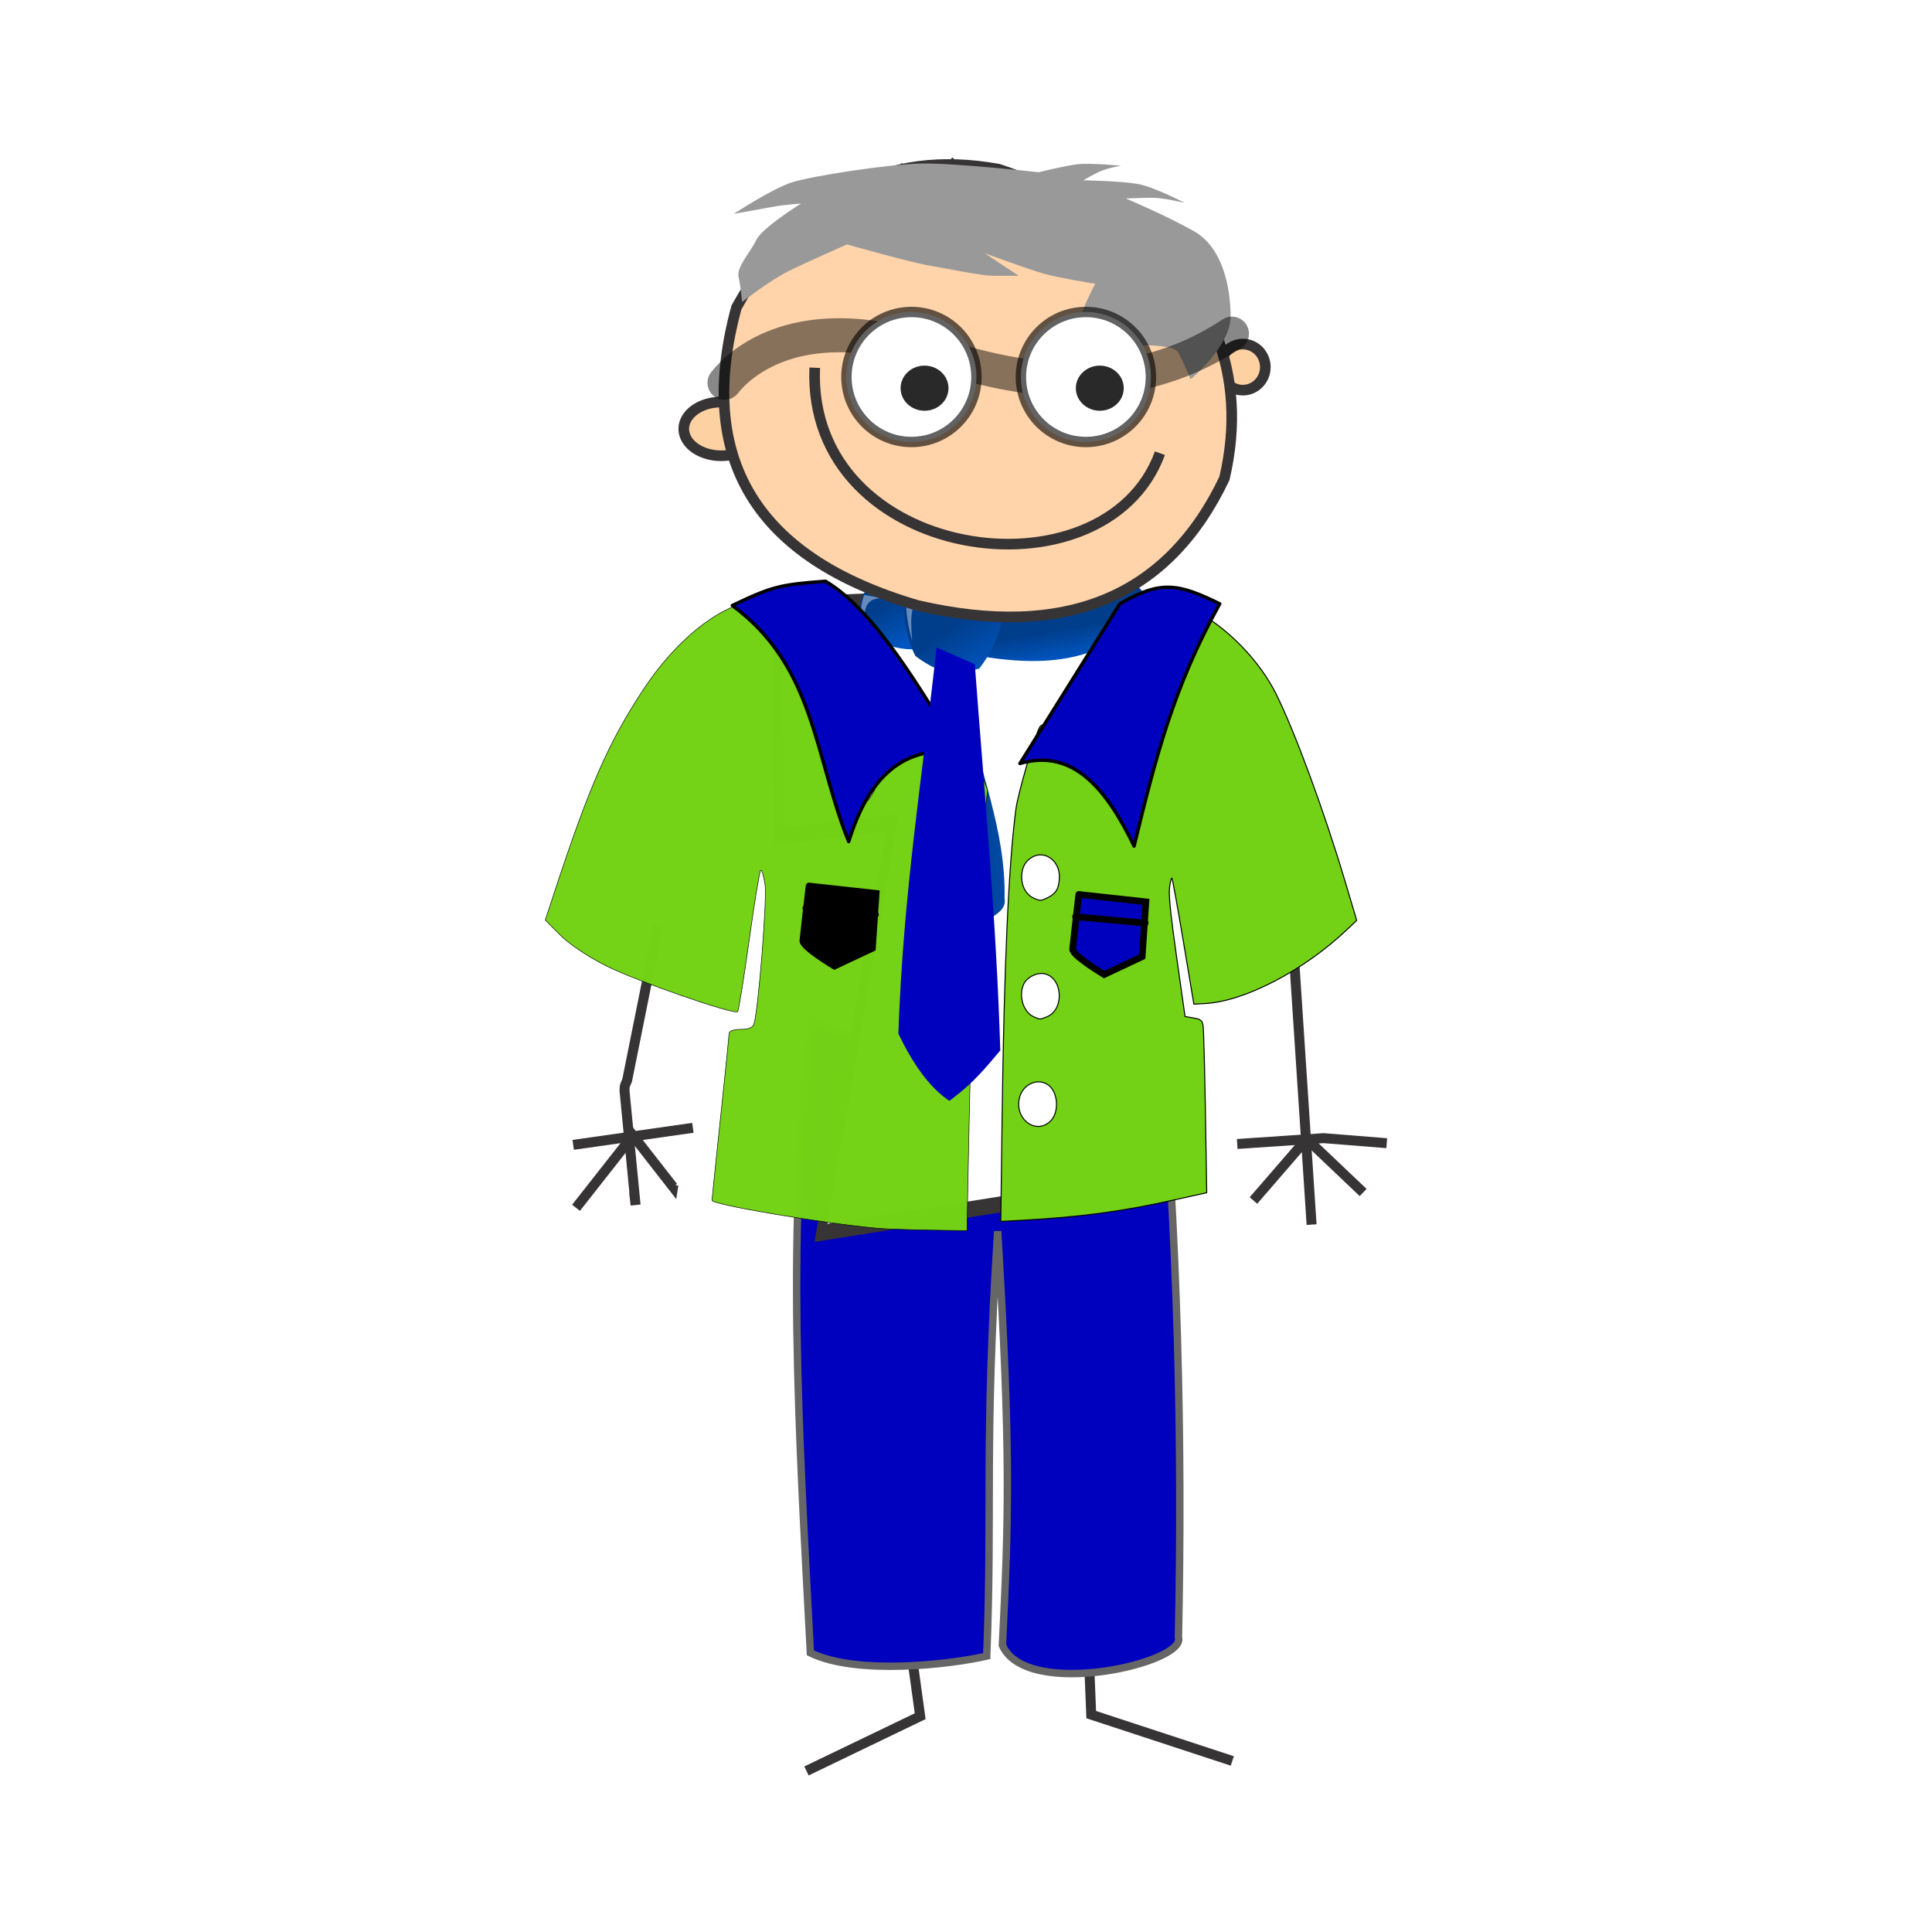 <svg:svg xmlns:ns1="http://www.w3.org/1999/xlink" xmlns:svg="http://www.w3.org/2000/svg" height="572.992" viewBox="-155.05 -39.71 572.992 572.992" width="572.992">
 <svg:defs>
  <svg:linearGradient id="imagebot_170">
   <svg:stop id="imagebot_182" offset="0" stop-color="rgb(0, 0, 0)" />
   <svg:stop id="imagebot_181" offset="1" stop-color="rgb(0, 0, 0)" />
  </svg:linearGradient>
  <svg:radialGradient cx="225.495" cy="345.812" fx="225.495" fy="345.812" gradientTransform="matrix(1 0 0 1 75.528 18.04)" gradientUnits="userSpaceOnUse" id="imagebot_165" r="38.553" ns1:href="#imagebot_170" />
  <svg:linearGradient id="imagebot_404">
   <svg:stop id="imagebot_406" offset="0" stop-color="rgb(0, 62, 140)" />
   <svg:stop id="imagebot_405" offset="1" stop-color="rgb(0, 98, 219)" />
  </svg:linearGradient>
  <svg:linearGradient id="imagebot_387" x1="-0" x2="3.072" y1="0.73" y2="0.715" ns1:href="#imagebot_404" />
  <svg:linearGradient id="imagebot_379" x1="0.403" x2="0.888" y1="0.5" y2="1.195" ns1:href="#imagebot_404" />
  <svg:linearGradient id="imagebot_383" x1="0.493" x2="0.654" y1="0.542" y2="1" ns1:href="#imagebot_404" />
  <svg:linearGradient id="imagebot_381" x1="0.368" x2="0.973" y1="0.23" y2="1.117" ns1:href="#imagebot_404" />
  <svg:linearGradient id="imagebot_389" x1="0.711" x2="0.519" y1="1.591" y2="-0.864" ns1:href="#imagebot_404" />
  <svg:filter height="1.247" id="imagebot_369" width="1.46" x="-0.23" y="-0.123">
   <svg:feGaussianBlur id="imagebot_397" stdDeviation="0.234" />
  </svg:filter>
  <svg:filter height="1.46" id="imagebot_367" width="1.547" x="-0.273" y="-0.23">
   <svg:feGaussianBlur id="imagebot_396" stdDeviation="0.234" />
  </svg:filter>
  <svg:filter height="1.082" id="imagebot_365" width="1.318" x="-0.159" y="-0.041">
   <svg:feGaussianBlur id="imagebot_395" stdDeviation="0.234" />
  </svg:filter>
 </svg:defs>
 <svg:g id="imagebot_36" label="Capa 1">
  <svg:title label="Capa 1" />
  <svg:polyline clip-rule="evenodd" fill="none" fill-rule="evenodd" id="imagebot_68" label="Capa 1" points="30.435,74.066 36.705,71.047 34.847,57.578" stroke="rgb(55, 52, 53)" stroke-width="0.549" transform="translate(0 9.51007e-7) matrix(5.378 0 0 5.378 -79.544 87.191)" />
  <svg:polyline clip-rule="evenodd" fill="none" fill-rule="evenodd" id="imagebot_67" label="Capa 1" points="23.584,58.971 23.044,72.413 15.264,74.967" stroke="rgb(55, 52, 53)" stroke-width="0.549" transform="translate(0 9.51007e-7) matrix(-5.378 0 0 5.378 292.514 79.378)" />
  <svg:path d="M 85.908 263.025 C 77.87 322.591 81.876 385.312 85.298 450.504 C 99.273 457.268 127.22 453.849 137.591 451.452 C 139.327 407.186 136.797 388.968 140.839 325.456 C 144.809 391.415 144.065 411.095 142.241 448.27 C 149.418 464.534 197.019 453.422 194.447 445.885 C 195.672 388.391 194.331 327.747 188.649 261.777 C 152.342 279.014 95.125 269.493 85.908 263.025 z" fill="#0000bf" fill-rule="evenodd" id="imagebot_66" label="Capa 1" stroke="#666666" stroke-miterlimit="4" stroke-width="2.2" />
  <svg:polygon clip-rule="evenodd" fill="#ffffff" fill-rule="evenodd" id="imagebot_65" label="Capa 1" points="17.546,47.128 21.726,33.078 15.108,33.542 14.992,25.646 23.7,25.414 24.629,22.86 32.641,22.627 32.757,25.298 41.582,27.156 40.537,34.239 35.776,33.775 39.143,45.27 38.795,45.154" stroke="#373435" stroke-width="0.549" transform="translate(213.957 113.446) matrix(5.072 0 0 8.662 -214.525 -195.73)" />
  <svg:g display="inline" id="imagebot_62" label="hi" transform="matrix(2.654 0 0 2.654 -24.083 22.623)" />
  <svg:line clip-rule="evenodd" fill="none" fill-rule="evenodd" id="imagebot_58" label="Capa 1" stroke="rgb(55, 52, 53)" stroke-width="0.549" transform="rotate(73.884 231.352 284.16) matrix(5.378 0 0 5.378 -23.294 116.566)" x1="40.188" x2="54.508" y1="29.594" y2="32.73" />
  <svg:polyline clip-rule="evenodd" fill="none" fill-rule="evenodd" id="imagebot_57" label="Capa 1" points="53.774,29.246 50.338,31.817 53.193,35.284" stroke="rgb(55, 52, 53)" stroke-width="0.549" transform="rotate(80.34 231.672 307.592) matrix(5.378 0 0 5.378 -48.294 134.066)" />
  <svg:polyline clip-rule="evenodd" fill="none" fill-rule="evenodd" id="imagebot_56" label="Capa 1" points="51.219,28.433 50.338,31.817 49.826,36.561" stroke="rgb(55, 52, 53)" stroke-width="0.549" transform="rotate(79.973 234.051 299.466) matrix(5.378 0 0 5.378 -37.669 124.691)" />
  <svg:path clip-rule="evenodd" d="M9.365,26.882L0.773,25.605C0.351,25.464 0.547,25.489 0.192,25.489L-6.073,26.418L-5.381,26.302" fill="none" fill-rule="evenodd" id="imagebot_55" label="Capa 1" stroke="rgb(55, 52, 53)" stroke-width="0.549" transform="rotate(272.902 34.31 276.147) matrix(5.378 0 0 5.378 25.456 135.316)" />
  <svg:polyline clip-rule="evenodd" fill="none" fill-rule="evenodd" id="imagebot_54" label="Capa 1" points="0.134,23.905 4.564,26.383 2.103,29.014 2.219,29.014" stroke="rgb(55, 52, 53)" stroke-width="0.549" transform="rotate(278.953 31.215 308.868) matrix(5.378 0 0 5.378 18.581 166.566)" />
  <svg:line clip-rule="evenodd" fill="none" fill-rule="evenodd" id="imagebot_53" label="Capa 1" stroke="rgb(55, 52, 53)" stroke-width="0.549" transform="rotate(74.896 32.691 297.307) matrix(5.378 0 0 5.378 7.331 156.566)" x1="5.122" x2="4.309" y1="22.86" y2="29.478" />
  <svg:line clip-rule="evenodd" fill="none" fill-rule="evenodd" id="imagebot_52" label="Capa 1" stroke="rgb(55, 52, 53)" stroke-width="0.274" transform="translate(0 9.51007e-7) matrix(5.378 0 0 5.378 -20.169 21.566)" x1="21.726" x2="23.7" y1="33.078" y2="25.414" />
  <svg:line clip-rule="evenodd" fill="none" fill-rule="evenodd" id="imagebot_51" label="Capa 1" stroke="rgb(55, 52, 53)" stroke-width="0.274" transform="translate(0 9.51007e-7) matrix(5.378 0 0 5.378 -7.669 16.878)" x1="35.776" x2="32.757" y1="33.775" y2="25.298" />
  <svg:ellipse clip-rule="evenodd" cx="218.191" cy="142.669" fill="rgb(253, 209, 161)" fill-rule="evenodd" id="imagebot_49" label="Capa 1" rx="31.054" ry="22.32" stroke="rgb(55, 52, 53)" stroke-width="8.826" transform="translate(17.5 -10) matrix(0.357 0 0 0.357 -36.569 46.557)" />
  <svg:ellipse clip-rule="evenodd" cx="620.088" cy="299.677" fill="rgb(253, 209, 161)" fill-rule="evenodd" id="imagebot_48" label="Capa 1" rx="18.683" ry="19.148" stroke="rgb(55, 52, 53)" stroke-width="8.826" transform="translate(5 -2.5) matrix(0.357 0 0 0.357 -12.819 -35.318)" />

  <svg:path d="M11.129,5.383C22.857,1.937 28.642,4.051 36,4.247L36.95,7.514C27.444,6.326 16.988,6.683 11.878,9.295L11.129,5.383z" fill="url(#imagebot_389)" id="imagebot_388" stroke-width="1px" transform="matrix(3.179 0 0 3.179 66.217 118.682)" />
  <svg:path d="M20.553,16.13C21.782,22.061 24.24,27.684 24.117,33.953C24.361,35.233 22.857,35.639 22.095,36.415L19.364,17.318L20.553,16.13z" fill="url(#imagebot_387)" id="imagebot_386" stroke-width="1px" transform="matrix(3.179 0 0 3.179 66.217 118.682)" />
  <svg:path d="M21.741,11.377C28.87,12.565 32.435,11.377 36,9C38.377,7.812 38.647,7.048 36,4.247C30.455,8.604 28.87,7.812 22.929,7.812L21.741,11.377z" fill="url(#imagebot_383)" id="imagebot_382" stroke-width="1px" transform="matrix(3.179 0 0 3.179 66.217 118.682)" />
  <svg:path d="M16.012,5.931C14.738,6.34 11.047,5.435 11.047,5.435C10.555,6.269 10.402,7.894 11.106,9.295C11.106,9.295 13.219,10.923 15.941,10.74C17.127,10.66 15.999,6.156 16.012,5.931z" fill="url(#imagebot_381)" id="imagebot_380" stroke-width="1px" transform="matrix(3.179 0 0 3.179 66.217 118.682)" />
  <svg:path d="M14.611,5.435C14.718,7.416 14.777,9.396 15.8,11.377C19.233,13.952 20.747,12.682 21.741,12.565C23.131,10.783 23.859,8.782 24.117,6.623C20.997,5.699 17.912,4.38 14.611,5.435z" fill="url(#imagebot_379)" id="imagebot_378" stroke-width="1px" transform="matrix(3.179 0 0 3.179 66.217 118.682)" />
  <svg:path d="M17.305,5.389C16.524,5.377 15.753,5.33 14.863,5.642C14.912,7.235 15.109,8.681 15.495,9.937C15.334,7.838 15.166,5.735 17.305,5.389z" fill="rgb(255, 255, 255)" fill-opacity="0.402" filter="url(#imagebot_369)" id="imagebot_368" stroke-dashoffset="0pt" stroke-miterlimit="4" stroke-width="1px" transform="matrix(3.179 0 0 3.179 66.217 118.682)" />
  <svg:path d="M12.8,5.979L11.032,5.684C10.598,6.8 10.753,7.445 10.863,8.126C11.194,7.222 10.906,5.946 12.8,5.979z" fill="rgb(255, 255, 255)" fill-opacity="0.402" filter="url(#imagebot_367)" id="imagebot_366" stroke-dashoffset="0pt" stroke-miterlimit="4" stroke-width="1px" transform="matrix(3.179 0 0 3.179 66.217 118.682)" />
  <svg:path d="M14.905,26.021C14.832,24.842 16.891,12.094 16.926,12.379L18.442,13.137C16.348,14.868 16.003,21.499 14.905,26.021z" fill="rgb(255, 255, 255)" fill-opacity="0.402" filter="url(#imagebot_365)" id="imagebot_364" stroke-dashoffset="0pt" stroke-miterlimit="4" stroke-width="1px" transform="matrix(3.179 0 0 3.179 66.217 118.682)" />
  <svg:path clip-rule="evenodd" d="M606.076,193.655C621.158,231.2 623.65,271.678 613.549,315.089C566.535,413.928 481.53,449.113 358.536,420.644C224.189,381.326 174.059,298.813 208.145,173.104C259.89,79.57 332.439,41.271 425.792,58.208C498.287,81.765 558.382,126.914 606.076,193.655L606.076,193.655z" fill="#ffd4aa" fill-rule="evenodd" id="imagebot_47" label="Capa 1" stroke="rgb(55, 52, 53)" stroke-width="8.826" transform="translate(0 9.51007e-7) matrix(0.357 0 0 0.357 -10.944 -10.318)" />
  <svg:path clip-rule="evenodd" d="M281.939,161.895C275.076,323.185 522.926,358.058 568.711,232.888" fill="none" fill-rule="evenodd" id="imagebot_46" label="Capa 1" stroke="rgb(55, 52, 53)" stroke-width="8.826" transform="translate(0 9.51007e-7) matrix(0.357 0 0 0.357 -14.069 11.557)" />
  <svg:path clip-rule="evenodd" d="M302.49,92.77C340.055,73.663 367.145,55.604 383.758,38.592" fill="none" fill-rule="evenodd" id="imagebot_43" label="Capa 1" stroke="rgb(55, 52, 53)" stroke-width="8.826" transform="translate(0 9.51007e-7) matrix(0.357 0 0 0.357 -23.444 -4.068)" />
  <svg:path clip-rule="evenodd" d="M371.614,85.298C392.274,68.629 410.334,51.504 425.792,33.921" fill="none" fill-rule="evenodd" id="imagebot_42" label="Capa 1" stroke="rgb(55, 52, 53)" stroke-width="8.826" transform="translate(0 9.51007e-7) matrix(0.357 0 0 0.357 -23.444 -4.068)" />
  <svg:path clip-rule="evenodd" d="M427.661,93.705C438.281,77.878 446.688,62.932 452.882,48.867" fill="none" fill-rule="evenodd" id="imagebot_41" label="Capa 1" stroke="rgb(55, 52, 53)" stroke-width="8.826" transform="translate(0 9.51007e-7) matrix(0.357 0 0 0.357 -17.194 -7.193)" />
  <svg:path clip-rule="evenodd" d="M496.785,117.991C493.005,97.3 488.334,77.995 482.773,60.077" fill="none" fill-rule="evenodd" id="imagebot_40" label="Capa 1" stroke="rgb(55, 52, 53)" stroke-width="8.826" transform="translate(0 9.51007e-7) matrix(0.357 0 0 0.357 -20.319 -7.193)" />
  <svg:path clip-rule="evenodd" d="M534.149,128.267C524.229,114.723 519.558,100.712 520.137,86.232" fill="none" fill-rule="evenodd" id="imagebot_39" label="Capa 1" stroke="rgb(55, 52, 53)" stroke-width="8.826" transform="translate(0 9.51007e-7) matrix(0.357 0 0 0.357 -17.194 -7.193)" />
  <svg:path clip-rule="evenodd" d="M566.844,139.476C560.948,129.284 558.146,118.385 558.437,106.782" fill="none" fill-rule="evenodd" id="imagebot_38" label="Capa 1" stroke="rgb(55, 52, 53)" stroke-width="8.826" transform="translate(0 9.51007e-7) matrix(0.357 0 0 0.357 -14.069 -0.943)" />

  <svg:path d="M 689.292 497.895 C 689.292 497.895 740.455 455.964 740.455 417.76 C 740.455 379.557 729.921 329.24 693.806 308.74 C 657.691 288.24 606.529 266.809 606.529 266.809 C 606.529 266.809 627.596 265.877 641.139 265.877 C 654.682 265.877 681.768 272.4 681.768 272.4 C 681.768 272.4 642.643 251.9 621.576 248.173 C 600.509 244.446 552.356 243.514 552.356 243.514 C 552.356 243.514 567.404 234.196 577.938 230.469 C 588.471 226.742 600.509 224.878 600.509 224.878 C 600.509 224.878 561.385 221.151 544.832 223.014 C 528.28 224.878 495.174 233.264 495.174 233.264 C 495.174 233.264 386.83 221.151 344.696 222.083 C 302.562 223.014 204.75 237.923 179.169 246.309 C 153.588 254.696 105.434 286.377 105.434 286.377 C 105.434 286.377 132.521 281.718 152.083 277.991 C 171.645 274.263 191.207 273.332 191.207 273.332 C 191.207 273.332 141.549 304.081 134.025 319.922 C 126.501 335.762 108.444 354.398 111.454 367.443 C 114.463 380.488 115.968 399.124 115.968 399.124 C 115.968 399.124 152.083 371.17 174.655 359.989 C 197.226 348.807 249.894 325.512 249.894 325.512 C 249.894 325.512 332.657 348.807 355.229 352.534 C 377.801 356.262 421.44 365.58 436.488 365.58 C 451.535 365.58 469.593 365.58 469.593 365.58 L 425.954 336.694 C 425.954 336.694 481.631 357.193 501.193 362.784 C 520.756 368.375 567.404 375.829 567.404 375.829 C 567.404 375.829 547.842 412.17 547.842 424.283 C 547.842 436.396 550.851 455.964 559.88 463.419 C 568.909 470.873 577.938 478.327 577.938 478.327 C 577.938 478.327 602.014 456.896 620.072 455.032 C 638.129 453.169 668.225 455.964 672.739 462.487 C 677.254 469.009 689.292 497.895 689.292 497.895 z" fill="#999999" id="imagebot_73" label="Camada 1" stroke-width="1px" transform="translate(-1.6 -1.6) matrix(0.232 0 0 0.232 39.737 -41.137)" />

  <svg:path d="M 210.315 59.251 C 168.569 86.868 122.891 64.448 110.7 61.707 C 80.69 54.961 65.203 66.963 59.823 73.813" fill="none" id="imagebot_167" label="Capa 1" opacity="0.466" stroke="#000000" stroke-linecap="round" stroke-linejoin="round" stroke-miterlimit="4" stroke-width="10.1" />
  <svg:path d="M 240.903 363.852 C 240.903 383.57 224.919 399.555 205.2 399.555 C 185.482 399.555 169.497 383.57 169.497 363.852 C 169.497 344.133 185.482 328.148 205.2 328.148 C 224.919 328.148 240.903 344.133 240.903 363.852 z" fill="rgb(255, 255, 255)" id="imagebot_166" label="Capa 1" stroke="rgb(0, 0, 0)" stroke-miterlimit="4" stroke-opacity="0.615" stroke-width="5.7" transform="matrix(0.54 0 0 0.54 4.454 -124.382)" />
  <svg:path d="M 336.725 363.852 C 336.725 383.57 320.741 399.555 301.022 399.555 C 281.304 399.555 265.319 383.57 265.319 363.852 C 265.319 344.133 281.304 328.148 301.022 328.148 C 320.741 328.148 336.725 344.133 336.725 363.852 z" fill="rgb(255, 255, 255)" id="imagebot_164" label="Capa 1" stroke="url(#imagebot_165)" stroke-miterlimit="4" stroke-opacity="0.615" stroke-width="5.7" transform="matrix(0.54 0 0 0.54 4.454 -124.382)" />
  <svg:path d="M244.286,306.539C244.286,313.284 238.481,318.753 231.32,318.753C224.159,318.753 218.354,313.284 218.354,306.539C218.354,299.793 224.159,294.324 231.32,294.324C238.481,294.324 244.286,299.793 244.286,306.539z" fill="rgb(0, 0, 0)" id="imagebot_163" label="Capa 1" opacity="0.839" transform="matrix(0.548 0 0 0.548 -7.612 -92.566)" />
  <svg:path d="M244.286,306.539C244.286,313.284 238.481,318.753 231.32,318.753C224.159,318.753 218.354,313.284 218.354,306.539C218.354,299.793 224.159,294.324 231.32,294.324C238.481,294.324 244.286,299.793 244.286,306.539z" fill="rgb(0, 0, 0)" id="imagebot_162" label="Capa 1" opacity="0.839" transform="matrix(0.548 0 0 0.548 44.364 -92.566)" />

  <svg:g display="inline" id="imagebot_465" label="hi" transform="translate(0 10) matrix(1.964 0 0 1.964 271.355 103.696)" />
  <svg:path d="M 105.186 324.576 C 89.027 323.125 56.105 317.562 56.108 316.284 C 56.109 315.944 57.247 304.965 58.636 291.886 C 60.026 278.806 61.164 267.535 61.165 266.84 C 61.166 266.074 62.537 265.575 64.64 265.575 C 67.085 265.575 68.26 265.051 68.608 263.804 C 69.953 258.987 72.482 226.818 71.849 222.594 C 71.456 219.972 70.865 218.097 70.536 218.426 C 70.206 218.755 68.658 228.196 67.096 239.406 C 65.533 250.617 64.015 260.027 63.723 260.319 C 62.703 261.34 33.817 251.291 24.809 246.781 C 19.462 244.105 13.856 240.368 11.193 237.704 L 6.665 233.177 L 9.239 225.342 C 19.648 193.653 25.407 180.504 35.762 164.786 C 45.324 150.272 57.873 140.145 68.417 138.433 C 71.7 137.901 72.295 138.245 76.606 143.172 C 83.043 150.532 86.796 158.428 91.977 175.518 C 94.422 183.584 97.075 192.006 97.871 194.232 C 99.906 199.922 102.37 199.615 104.825 193.366 C 109.42 181.667 116.177 175.747 125.499 175.253 L 130.189 175.005 L 134.024 184.795 L 137.859 194.584 L 136.511 205.54 C 134.671 220.502 133.243 250.376 132.419 291.127 L 131.728 325.28 L 120.481 325.11 C 114.295 325.016 107.413 324.776 105.186 324.576 L 105.186 324.576 z" display="inline" fill="rgb(115, 210, 22)" fill-rule="evenodd" id="imagebot_456" label="clothes" opacity="0.99" stroke="rgb(0, 0, 0)" stroke-dashoffset="0pt" stroke-linecap="round" stroke-linejoin="round" stroke-miterlimit="4" stroke-width="0.16" />
  <svg:path d="M 142.158 291.702 C 142.739 246.784 144.09 216.637 146.26 200.189 C 146.867 195.585 152.111 177.623 153.369 175.839 C 154.366 174.425 158.107 174.857 161.374 176.763 C 165.287 179.047 169.373 184.423 172.618 191.555 C 175.28 197.407 176.367 198.57 177.682 196.973 C 178.116 196.447 179.669 190.551 181.135 183.871 C 184.579 168.174 187.862 156.501 191.494 147.04 C 194.782 138.473 194.368 138.717 200.247 141.892 C 209.324 146.796 218.621 156.498 223.358 166.01 C 229.025 177.389 237.67 200.867 243.931 221.884 L 247.323 233.266 L 244.31 236.116 C 231.606 248.135 214.07 257.265 202.453 257.909 L 199.027 258.099 L 195.932 239.608 C 194.229 229.438 192.694 220.95 192.521 220.747 C 192.347 220.544 192.027 221.772 191.809 223.475 C 191.525 225.69 192.123 231.58 193.911 244.169 L 196.409 261.766 L 198.935 262.21 C 201.083 262.587 201.505 262.931 201.761 264.515 C 201.927 265.539 202.237 277.097 202.452 290.201 L 202.841 314.024 L 192.914 316.219 C 177.572 319.611 165.294 321.252 148.237 322.189 L 141.758 322.545 L 142.158 291.702 z M 156.382 292.904 C 159.243 290.269 158.809 283.909 155.632 281.918 C 152.546 279.983 148.44 281.836 147.366 285.648 C 145.606 291.892 151.944 296.993 156.382 292.904 z M 155.473 261.841 C 160.688 259.712 160.162 250.282 154.762 249.096 C 152.512 248.602 149.507 250.102 148.549 252.197 C 146.972 255.648 148.423 260.415 151.477 261.819 C 153.401 262.703 153.363 262.703 155.473 261.841 L 155.473 261.841 z M 155.866 226.426 C 158.238 225.265 159.134 223.552 159.134 220.174 C 159.134 215.684 155.042 212.567 151.442 214.313 C 149.097 215.451 147.94 217.5 147.956 220.486 C 147.971 223.268 149.337 225.655 151.477 226.638 C 153.462 227.551 153.579 227.545 155.866 226.426 L 155.866 226.426 z" display="inline" fill="rgb(115, 210, 22)" fill-rule="evenodd" id="imagebot_455" label="clothes" stroke="rgb(0, 0, 0)" stroke-dashoffset="0pt" stroke-linecap="round" stroke-linejoin="round" stroke-miterlimit="4" stroke-width="0.302" transform="matrix(1 0 0 1 0 0) matrix(1 0 0 1 0 0) matrix(1 0 0 1 0 0)" />
  <svg:g display="inline" id="imagebot_452" label="clothes" stroke="rgb(0, 0, 0)" transform="translate(-287.5 -25) matrix(1.956 0.178 -0.178 1.956 284.393 102.743)">
   <svg:path d="M 51.332 69.622 L 61.524 69.811 L 61.713 78.116 L 56.239 81.325 C 56.239 81.325 51.143 78.871 51.143 77.927 C 51.143 76.984 51.332 69.245 51.332 69.622 z" fill="#000000" fill-rule="evenodd" id="imagebot_454" stroke="rgb(0, 0, 0)" stroke-width="1px" />
   <svg:path d="M 51.143 73.02 L 61.713 73.02" fill="#000000" fill-rule="evenodd" id="imagebot_453" stroke="rgb(0, 0, 0)" stroke-linecap="round" stroke-width="1px" />
  </svg:g>
  <svg:path d="M 129.343 183.2 C 112.553 181.566 102.609 190.763 96.655 209.892 C 86.428 184.601 86.733 157.969 62.135 139.868 C 73.83 134.297 76.18 133.667 89.782 132.672 C 104.613 141.457 118.387 165.445 129.343 183.2 z" display="inline" fill="#0000bf" fill-rule="evenodd" id="imagebot_463" label="clothes" stroke="rgb(0, 0, 0)" stroke-linejoin="round" stroke-width="0.999px" />
  <svg:path d="M 147.435 186.735 C 163.128 182.158 173.085 194.182 181.303 211.237 C 187.591 185.424 192.883 164.222 206.704 139.363 C 194.474 133.407 189.299 132.251 177.069 139.363 L 147.435 186.735 z" display="inline" fill="#0000bf" fill-rule="evenodd" id="imagebot_464" label="clothes" stroke="rgb(0, 0, 0)" stroke-linejoin="round" stroke-miterlimit="4" stroke-width="1" />
  <svg:path d="M 122.725 152.323 C 118.593 189.94 112.822 224.967 111.392 266.859 C 115.613 275.649 120.485 282.724 126.503 286.779 C 134.058 281.245 137.492 276.618 141.614 271.839 C 140.442 233.069 136.892 195.343 134.058 157.303 L 122.725 152.323 z" fill="#0000bf" id="imagebot_384" stroke-width="1px" />
  <svg:g display="inline" id="imagebot_585" label="clothes" stroke="rgb(0, 0, 0)" transform="translate(80 2.5) matrix(1.956 0.178 -0.178 1.956 -3.107 77.743)">
   <svg:path d="M51.332,69.622L61.524,69.811L61.713,78.116L56.239,81.325C56.239,81.325 51.143,78.871 51.143,77.927C51.143,76.984 51.332,69.245 51.332,69.622z" fill="#0000bf" fill-rule="evenodd" id="imagebot_586" stroke="rgb(0, 0, 0)" stroke-width="1px" />
   <svg:path d="M51.143,73.02L61.713,73.02" fill="#0000bf" fill-rule="evenodd" id="imagebot_587" stroke="rgb(0, 0, 0)" stroke-linecap="round" stroke-width="1px" />
  </svg:g>
 </svg:g>
</svg:svg>